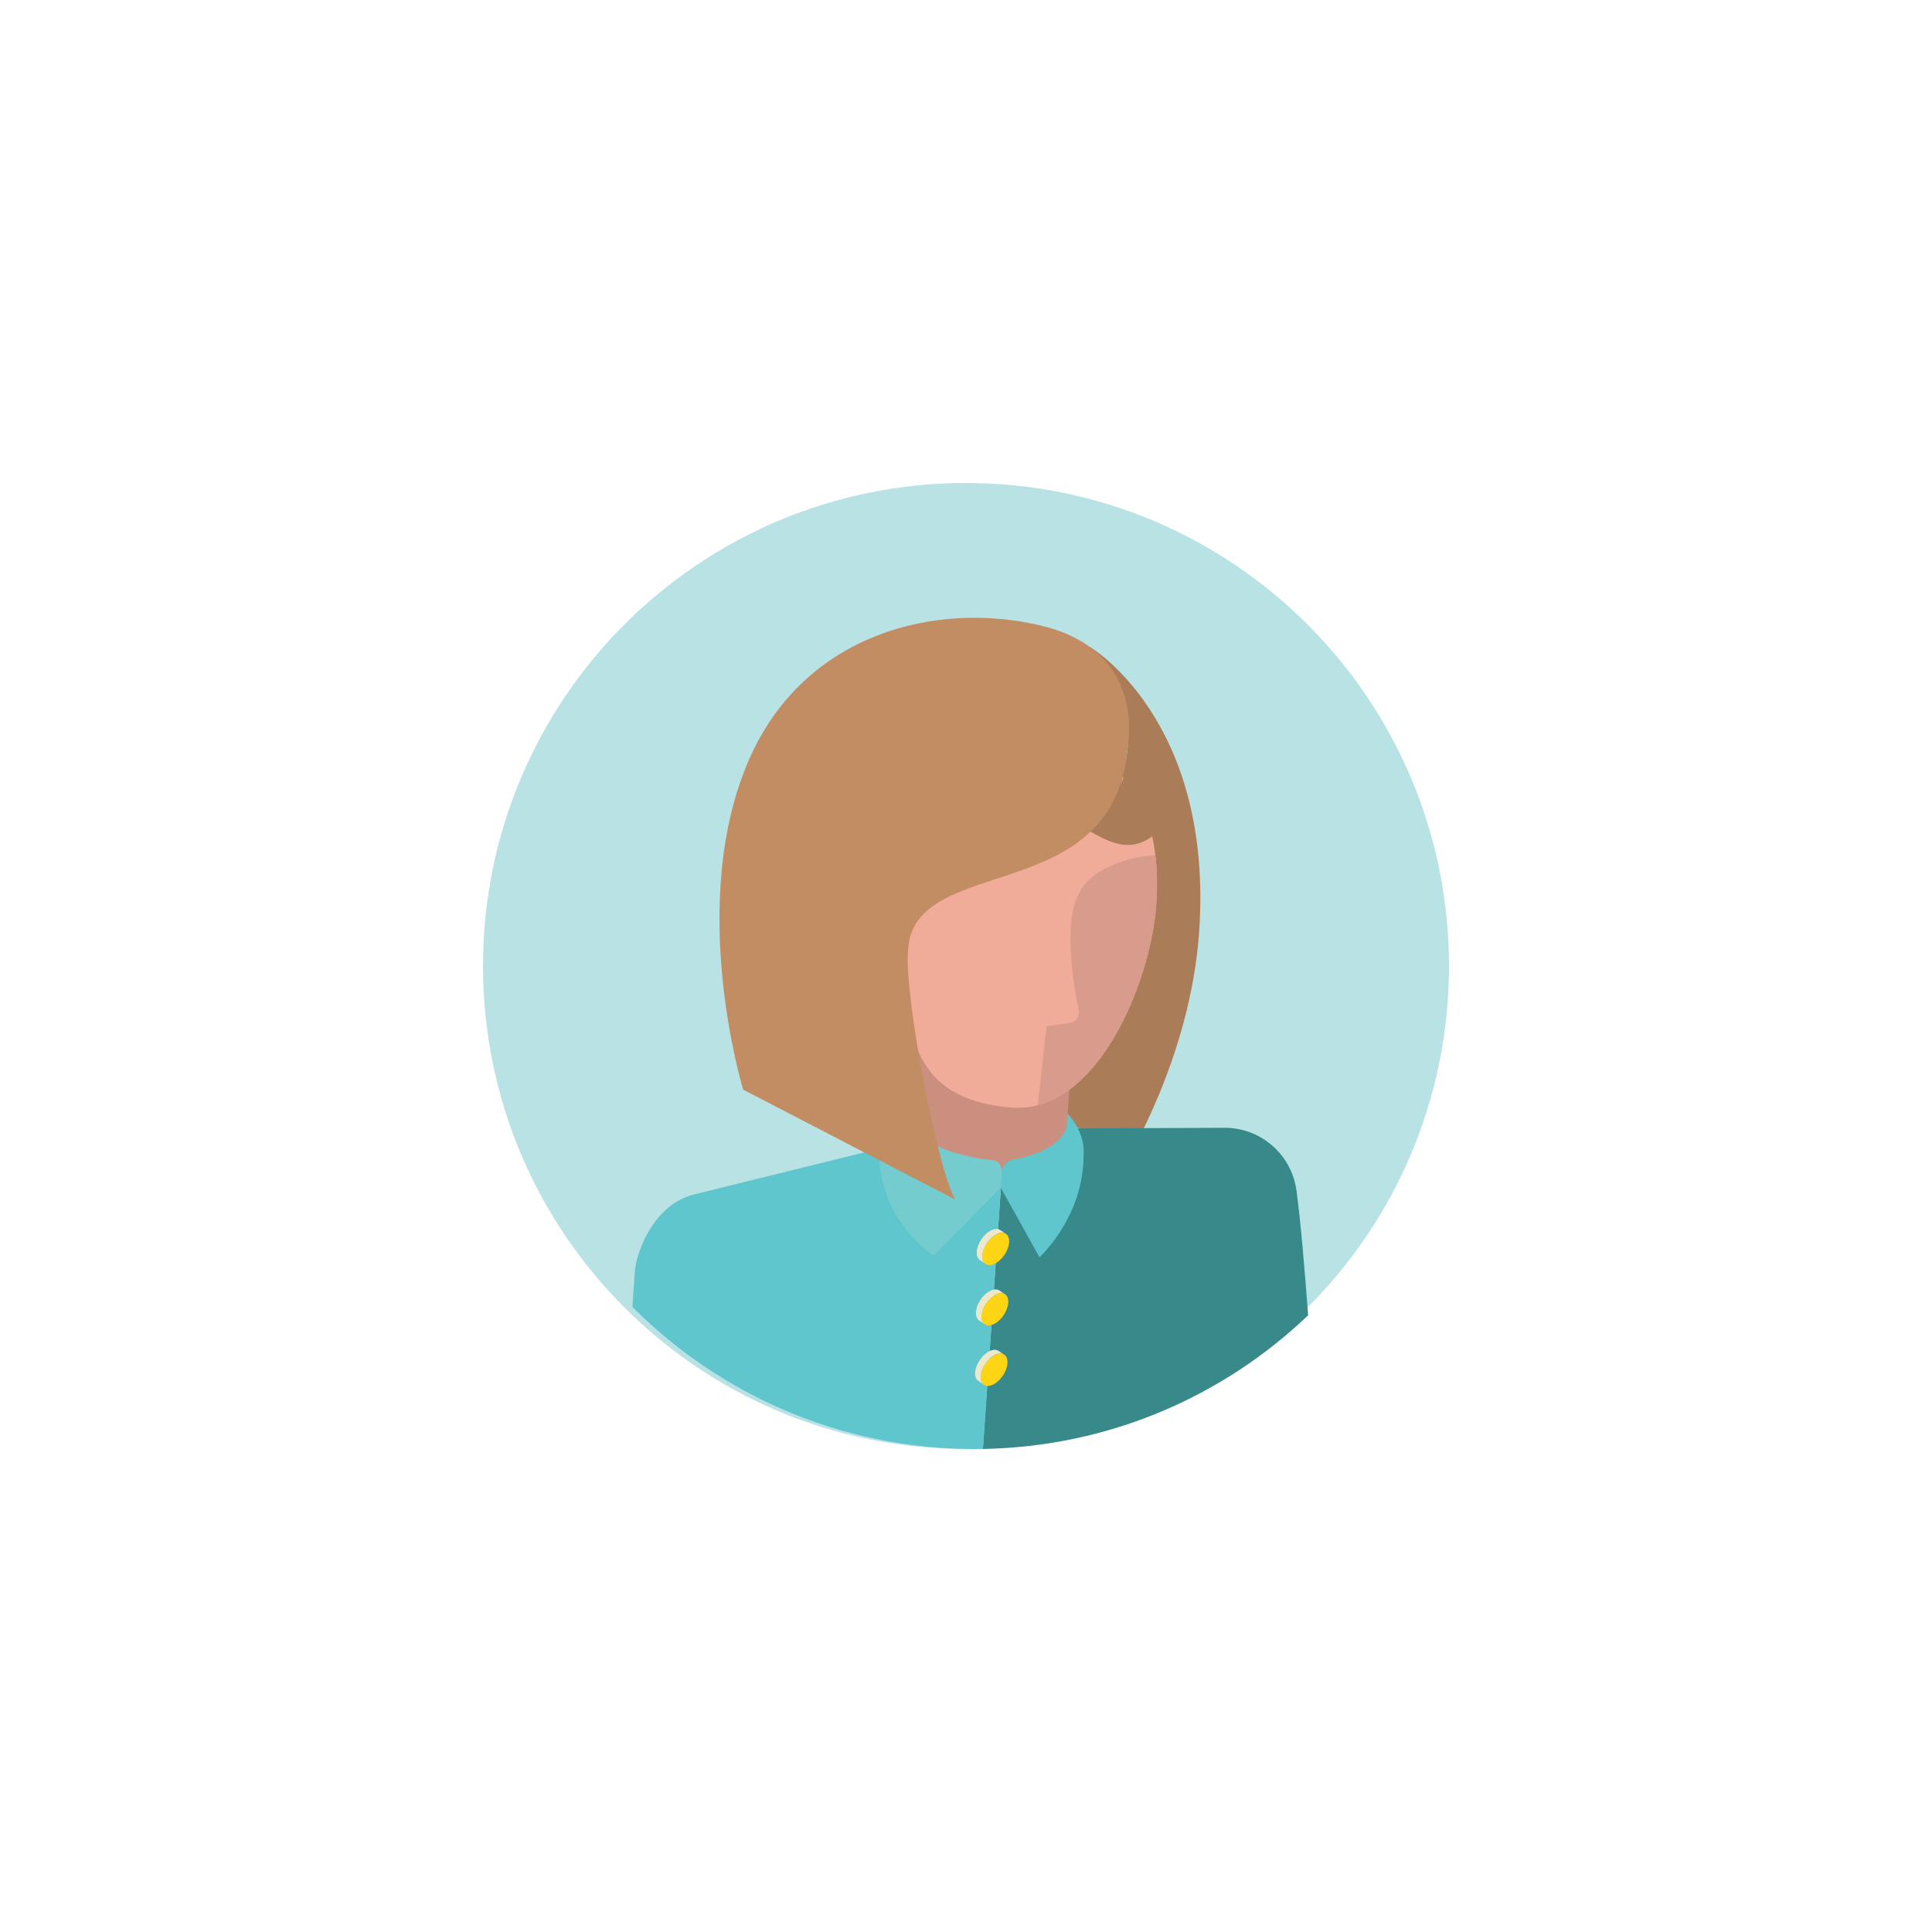 <svg
  width="192"
  height="192"
  viewBox="0 0 192 192"
  fill="none"
  xmlns="http://www.w3.org/2000/svg"
>
<path
    d="M96 144C122.51 144 144 122.51 144 96C144 69.49 122.51 48 96 48C69.49 48 48 69.49 48 96C48 122.51 69.49 144 96 144Z"
    fill="#B9E2E5"
  />
<path
    d="M108.31 64.291C108.31 64.291 120.685 71.529 119.158 92.755C118.265 105.197 111.833 115.545 111.833 115.545C111.833 115.545 100.064 104.928 85.75 105.763L90.723 92.304C90.723 92.304 111.142 87.091 112.083 74.102L108.31 64.291Z"
    fill="#AA7C57"
  />
<path
    fill-rule="evenodd"
    clip-rule="evenodd"
    d="M97.68 143.993L99.824 112.886L107.196 112.137L121.673 112.08C125.292 112.06 128.355 114.729 128.844 118.32C129.251 121.319 129.664 126.187 129.999 130.713C121.569 138.766 110.209 143.78 97.68 143.993Z"
    fill="#388989"
  />
<path
    fill-rule="evenodd"
    clip-rule="evenodd"
    d="M62.849 129.883C71.54 138.604 83.563 144 96.848 144C97.126 144 97.403 143.998 97.68 143.993L99.824 112.886L87.382 114.153L68.969 118.704C65.004 119.683 63.228 124.377 63.084 126.393L62.849 129.883Z"
    fill="#5EC6CC"
  />
<path
    d="M99.449 118.022L92.787 124.8C92.787 124.8 87.142 121.248 87.392 114.144C87.392 114.144 87.017 110.169 96.233 107.789L99.449 118.022Z"
    fill="#75CCCF"
  />
<path
    d="M99.449 118.022L103.299 124.944C103.299 124.944 107.686 120.979 107.686 114.797C107.964 111.677 104.595 107.069 96.233 107.789L99.449 118.022Z"
    fill="#5EC6CC"
  />
<path
    d="M91.078 103.526L106.544 104.64L105.862 114.038C105.776 115.181 104.931 116.275 103.347 117.043C100.189 118.57 95.293 118.224 92.412 116.256C90.972 115.277 90.3 114.077 90.397 112.925L91.078 103.526Z"
    fill="#CB8F7F"
  />
<path
    d="M98.499 122.266C98.873 122.083 99.19 122.093 99.411 122.246L99.968 122.621C99.747 122.467 99.42 122.467 99.055 122.64C98.316 122.995 97.683 123.946 97.625 124.752C97.596 125.155 97.721 125.443 97.942 125.597L97.385 125.222C97.164 125.069 97.04 124.781 97.068 124.378C97.126 123.571 97.769 122.63 98.499 122.266Z"
    fill="#EDE8CC"
  />
<path
    d="M99.056 122.649C98.317 123.005 97.683 123.955 97.625 124.761C97.568 125.568 98.124 125.942 98.854 125.587C99.593 125.232 100.227 124.281 100.284 123.475C100.342 122.659 99.785 122.294 99.056 122.649Z"
    fill="#FED514"
  />
<path
    d="M98.422 128.275C98.796 128.093 99.113 128.102 99.334 128.256L99.891 128.63C99.67 128.477 99.344 128.477 98.979 128.65C98.24 129.005 97.606 129.955 97.549 130.762C97.52 131.165 97.644 131.453 97.865 131.606L97.308 131.232C97.088 131.078 96.963 130.79 96.992 130.387C97.04 129.581 97.683 128.63 98.422 128.275Z"
    fill="#EDE8CC"
  />
<path
    d="M98.969 128.649C98.23 129.005 97.596 129.955 97.539 130.761C97.481 131.568 98.038 131.942 98.768 131.587C99.507 131.232 100.14 130.281 100.198 129.475C100.256 128.659 99.708 128.294 98.969 128.649Z"
    fill="#FED514"
  />
<path
    d="M98.336 134.275C98.71 134.093 99.027 134.102 99.248 134.256L99.804 134.63C99.584 134.477 99.257 134.477 98.892 134.65C98.153 135.005 97.52 135.955 97.462 136.762C97.433 137.165 97.558 137.453 97.779 137.606L97.222 137.232C97.001 137.078 96.876 136.79 96.905 136.387C96.963 135.581 97.606 134.63 98.336 134.275Z"
    fill="#EDE8CC"
  />
<path
    d="M98.892 134.659C98.153 135.015 97.52 135.965 97.462 136.771C97.404 137.578 97.961 137.952 98.691 137.597C99.43 137.242 100.064 136.291 100.121 135.485C100.179 134.669 99.632 134.295 98.892 134.659Z"
    fill="#FED514"
  />
<path
    d="M99.449 118.023C99.449 118.023 98.969 115.383 100.889 115.2C100.889 115.2 105.478 114.461 106.025 111.859L106.697 113.933C106.697 113.933 105.699 118.195 99.449 118.023Z"
    fill="#5EC6CC"
  />
<path
    d="M99.449 118.023L99.536 116.832C99.603 115.959 99.392 115.383 98.576 115.277C98.576 115.277 92.46 114.874 90.493 111.687L88.928 118.445L99.449 118.023Z"
    fill="#75CCCF"
  />
<path
    d="M111.545 77.174C110.777 87.216 90.963 84.595 90.224 94.301C89.456 104.342 92.019 109.411 100.534 110.064C109.049 110.717 114.32 97.603 114.896 90.077C115.625 80.477 111.545 77.174 111.545 77.174Z"
    fill="#F1AC99"
  />
<path
    fill-rule="evenodd"
    clip-rule="evenodd"
    d="M103.128 109.831C110.113 108.002 114.381 96.806 114.896 90.077C115.043 88.139 114.994 86.458 114.823 85.009C113.459 85.047 112.078 85.324 110.5 86C107 87.5 106 89.986 106.5 95.69C106.685 97.802 106.976 99.363 107.196 100.33C107.334 100.938 106.933 101.567 106.316 101.655L104 101.986L103.128 109.831Z"
    fill="#D99C8C"
  />
<path
    d="M114.627 83.021C111.891 85.171 109.462 83.155 107.244 82.042C107.244 82.042 111.056 80.199 111.66 77.155C111.651 77.146 116.028 77.683 114.627 83.021Z"
    fill="#AA7C57"
  />
<path
    d="M74.489 75.37C79.99 62.957 93.017 59.664 103.491 62.179C114.032 64.704 112.073 74.102 112.073 74.102C111.67 72.96 112.073 74.102 112.073 74.102C110.902 90.365 90.924 84.643 90.224 94.358C89.868 99.331 93.305 116.65 94.947 119.222L73.856 108.288C73.856 108.288 68.153 89.683 74.489 75.37Z"
    fill="#C38D63"
  />
</svg>
